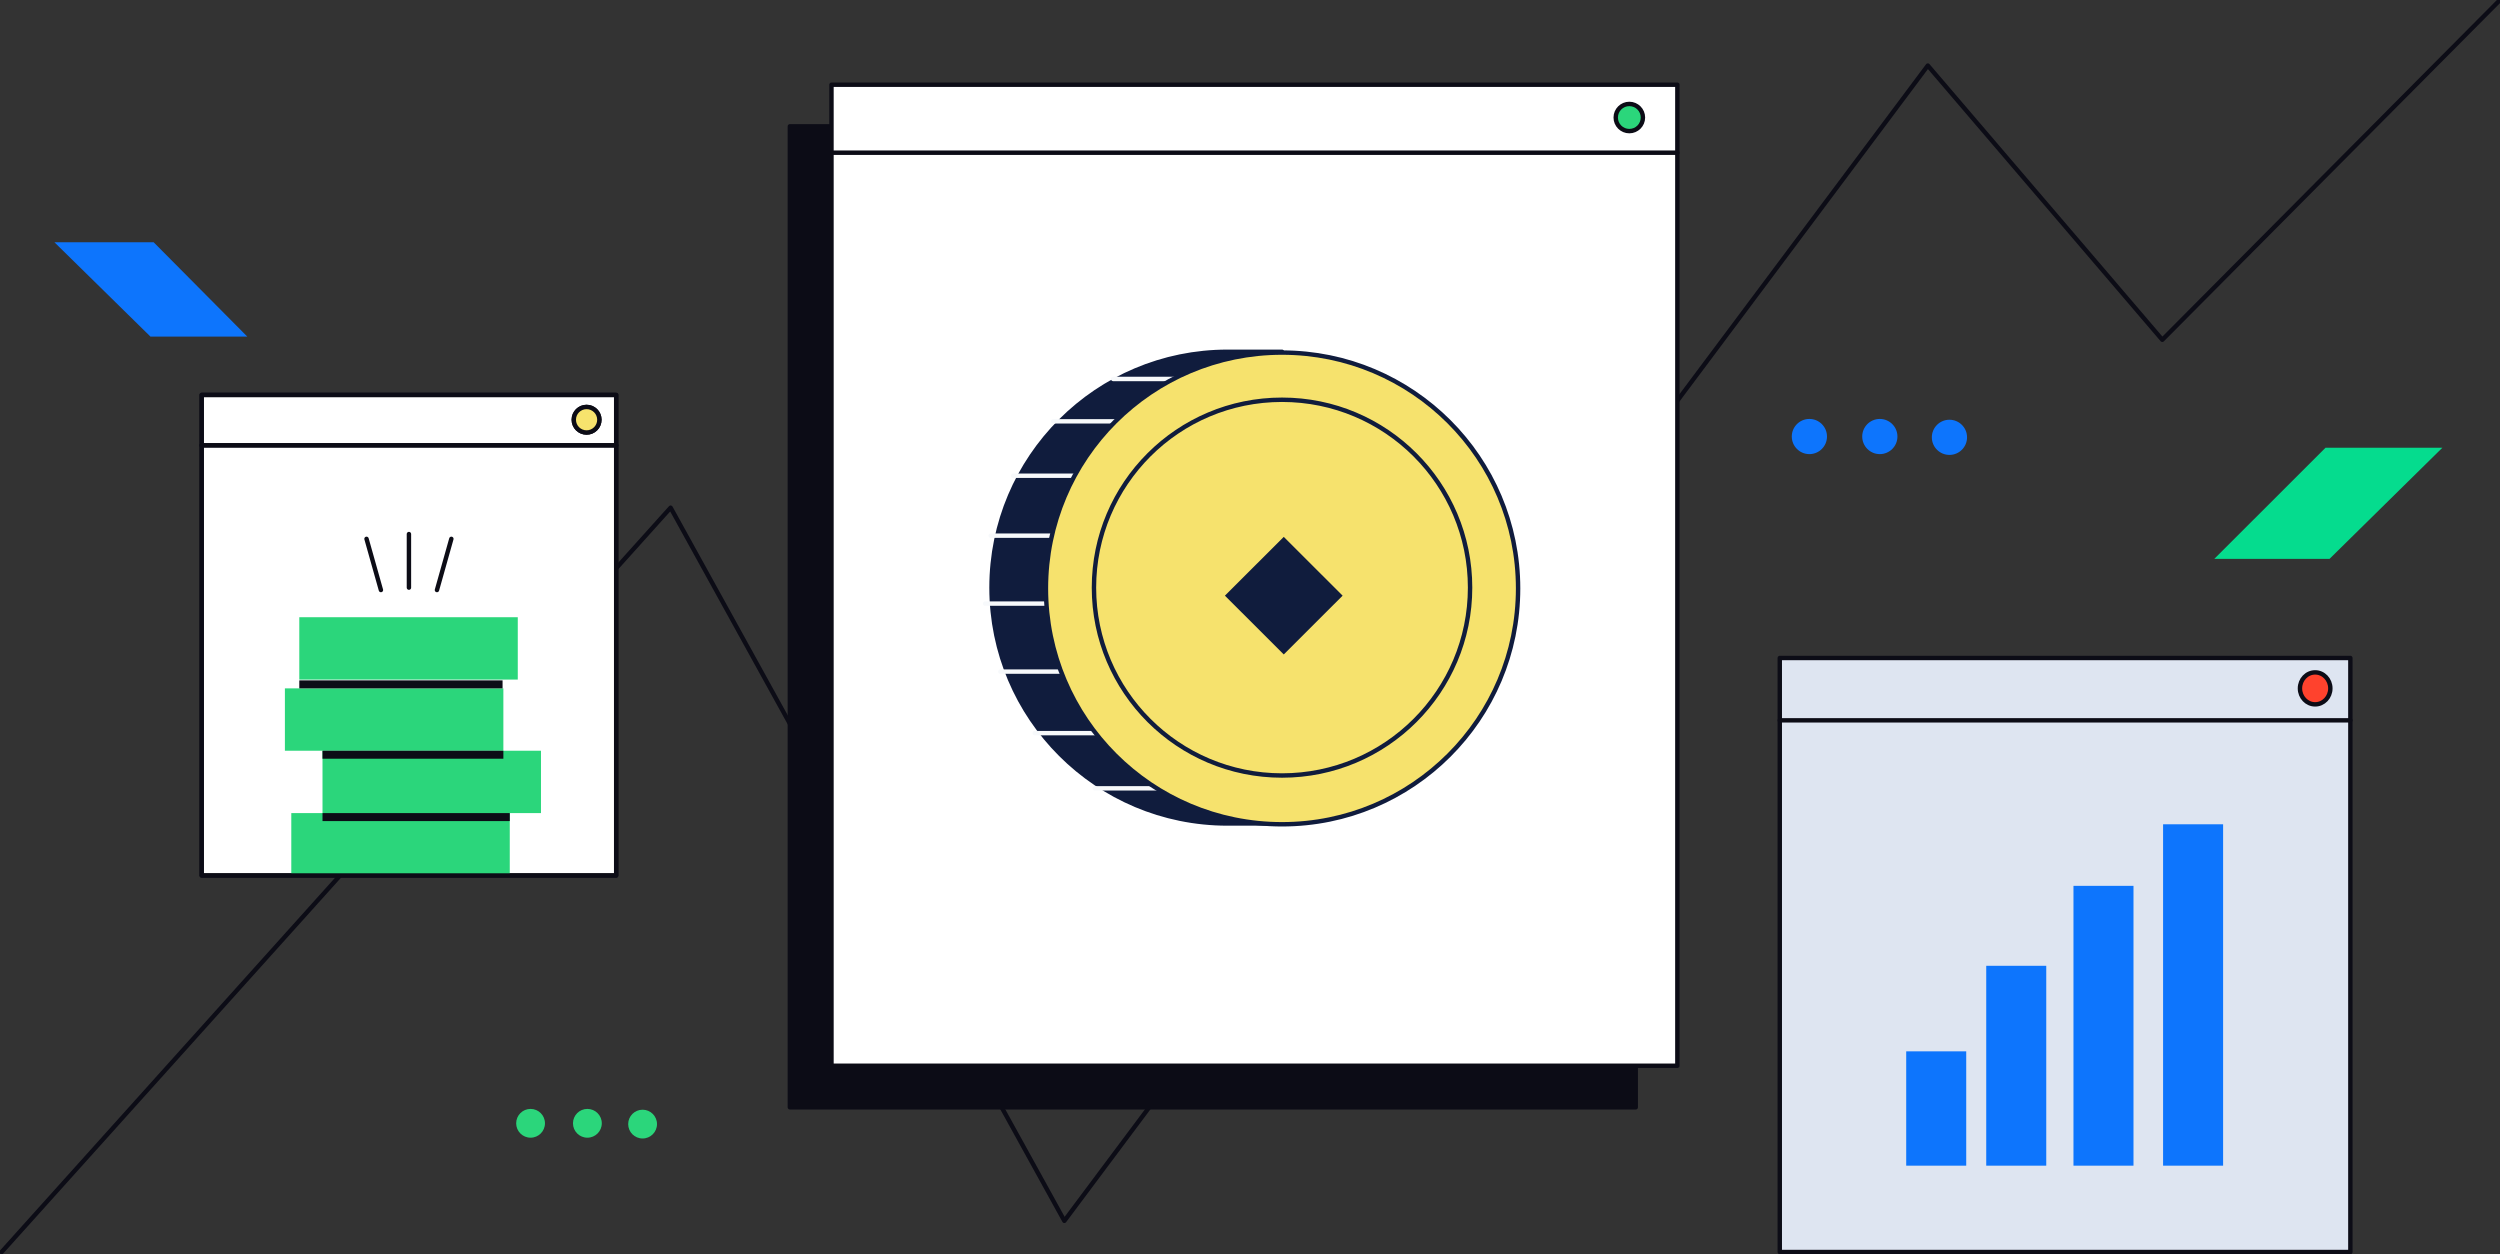 <svg width="283" height="142" viewBox="0 0 283 142" fill="none" xmlns="http://www.w3.org/2000/svg">
<rect x="0" y="0" width="283" height="142" fill="#333333" stroke="none"/>
<g clip-path="url(#clip0_4728_297580)">
<path d="M0.182 141.729L75.914 57.47L120.484 138.199L218.229 7.421L244.772 38.464L282.819 0.181" stroke="#0C0C16" stroke-width="0.5" stroke-miterlimit="10" stroke-linecap="round" stroke-linejoin="round"/>
<path d="M185.165 14.3H89.412V125.347H185.165V14.3Z" fill="#0C0C16" stroke="#0C0C16" stroke-width="0.5" stroke-miterlimit="10" stroke-linecap="round" stroke-linejoin="round"/>
<path d="M189.876 9.593H94.123V120.641H189.876V9.593Z" fill="white" stroke="#0C0C16" stroke-width="0.5" stroke-miterlimit="10" stroke-linecap="round" stroke-linejoin="round"/>
<path d="M184.44 14.843C185.291 14.843 185.98 14.154 185.98 13.304C185.98 12.454 185.291 11.765 184.44 11.765C183.59 11.765 182.9 12.454 182.9 13.304C182.9 14.154 183.59 14.843 184.44 14.843Z" fill="#2BD67B" stroke="#0C0C16" stroke-width="0.5" stroke-miterlimit="10" stroke-linecap="round" stroke-linejoin="round"/>
<path d="M94.123 17.286H189.876" stroke="#0C0C16" stroke-width="0.5" stroke-miterlimit="10" stroke-linecap="round" stroke-linejoin="round"/>
<path d="M204.823 51.406C205.924 51.406 206.816 50.514 206.816 49.415C206.816 48.315 205.924 47.424 204.823 47.424C203.722 47.424 202.83 48.315 202.83 49.415C202.83 50.514 203.722 51.406 204.823 51.406Z" fill="#0D75FD"/>
<path d="M212.796 51.406C213.896 51.406 214.789 50.514 214.789 49.415C214.789 48.315 213.896 47.424 212.796 47.424C211.695 47.424 210.803 48.315 210.803 49.415C210.803 50.514 211.695 51.406 212.796 51.406Z" fill="#0D75FD"/>
<path d="M220.677 51.496C221.777 51.496 222.67 50.605 222.67 49.505C222.67 48.406 221.777 47.514 220.677 47.514C219.576 47.514 218.684 48.406 218.684 49.505C218.684 50.605 219.576 51.496 220.677 51.496Z" fill="#0D75FD"/>
<path d="M60.06 128.787C60.961 128.787 61.691 128.057 61.691 127.158C61.691 126.258 60.961 125.528 60.06 125.528C59.16 125.528 58.43 126.258 58.43 127.158C58.43 128.057 59.16 128.787 60.06 128.787Z" fill="#2BD67B"/>
<path d="M66.492 128.787C67.392 128.787 68.123 128.057 68.123 127.158C68.123 126.258 67.392 125.528 66.492 125.528C65.591 125.528 64.861 126.258 64.861 127.158C64.861 128.057 65.591 128.787 66.492 128.787Z" fill="#2BD67B"/>
<path d="M72.742 128.877C73.642 128.877 74.373 128.148 74.373 127.248C74.373 126.348 73.642 125.619 72.742 125.619C71.841 125.619 71.111 126.348 71.111 127.248C71.111 128.148 71.841 128.877 72.742 128.877Z" fill="#2BD67B"/>
<path d="M276.478 50.682H263.252L250.66 63.262H263.705L276.478 50.682Z" fill="#05DC8E"/>
<path d="M266.061 74.484H201.471V141.728H266.061V74.484Z" fill="#DEE5F1" stroke="#0C0C16" stroke-width="0.5" stroke-miterlimit="10" stroke-linecap="round" stroke-linejoin="round"/>
<path d="M262.075 79.734C263.025 79.734 263.796 78.923 263.796 77.924C263.796 76.924 263.025 76.113 262.075 76.113C261.124 76.113 260.354 76.924 260.354 77.924C260.354 78.923 261.124 79.734 262.075 79.734Z" fill="#FF422D" stroke="#0C0C16" stroke-width="0.5" stroke-miterlimit="10" stroke-linecap="round" stroke-linejoin="round"/>
<path d="M201.471 81.544H266.061" stroke="#0C0C16" stroke-width="0.5" stroke-miterlimit="10" stroke-linecap="round" stroke-linejoin="round"/>
<path d="M231.636 109.328H224.842V131.954H231.636V109.328Z" fill="#0D75FD"/>
<path d="M222.577 119.012H215.783V131.954H222.577V119.012Z" fill="#0D75FD"/>
<path d="M241.511 100.278H234.717V131.954H241.511V100.278Z" fill="#0D75FD"/>
<path d="M251.656 93.309H244.861V131.954H251.656V93.309Z" fill="#0D75FD"/>
<path d="M145.124 39.822H138.964C124.198 39.822 112.24 51.768 112.24 66.52C112.24 81.272 124.198 93.219 138.964 93.219H145.124" fill="#101C3D"/>
<path d="M145.124 39.822H138.964C124.198 39.822 112.24 51.768 112.24 66.52C112.24 81.272 124.198 93.219 138.964 93.219H145.124" stroke="#101C3D" stroke-width="0.5" stroke-miterlimit="10" stroke-linecap="round" stroke-linejoin="round"/>
<path d="M131.082 89.237H123.926" stroke="#F7F9FB" stroke-width="0.5" stroke-miterlimit="10" stroke-linecap="round" stroke-linejoin="round"/>
<path d="M124.833 82.992H117.133" stroke="#F7F9FB" stroke-width="0.5" stroke-miterlimit="10" stroke-linecap="round" stroke-linejoin="round"/>
<path d="M120.302 76.023H113.236" stroke="#F7F9FB" stroke-width="0.5" stroke-miterlimit="10" stroke-linecap="round" stroke-linejoin="round"/>
<path d="M119.216 68.33H111.516" stroke="#F7F9FB" stroke-width="0.5" stroke-miterlimit="10" stroke-linecap="round" stroke-linejoin="round"/>
<path d="M119.216 60.637H112.15" stroke="#F7F9FB" stroke-width="0.5" stroke-miterlimit="10" stroke-linecap="round" stroke-linejoin="round"/>
<path d="M133.982 42.899H126.01" stroke="#F7F9FB" stroke-width="0.5" stroke-miterlimit="10" stroke-linecap="round" stroke-linejoin="round"/>
<path d="M127.821 47.695H119.215" stroke="#F7F9FB" stroke-width="0.5" stroke-miterlimit="10" stroke-linecap="round" stroke-linejoin="round"/>
<path d="M121.933 53.85H114.686" stroke="#F7F9FB" stroke-width="0.5" stroke-miterlimit="10" stroke-linecap="round" stroke-linejoin="round"/>
<path d="M145.124 93.309C159.883 93.309 171.848 81.356 171.848 66.611C171.848 51.865 159.883 39.912 145.124 39.912C130.365 39.912 118.4 51.865 118.4 66.611C118.4 81.356 130.365 93.309 145.124 93.309Z" fill="#F6E26D" stroke="#101C3D" stroke-width="0.5" stroke-miterlimit="10" stroke-linecap="round" stroke-linejoin="round"/>
<path d="M145.124 87.788C156.882 87.788 166.413 78.266 166.413 66.52C166.413 54.774 156.882 45.252 145.124 45.252C133.367 45.252 123.836 54.774 123.836 66.52C123.836 78.266 133.367 87.788 145.124 87.788Z" fill="#F6E26D" stroke="#101C3D" stroke-width="0.5" stroke-miterlimit="10" stroke-linecap="round" stroke-linejoin="round"/>
<path d="M145.322 60.773L138.66 67.429L145.322 74.084L151.984 67.429L145.322 60.773Z" fill="#101C3D"/>
<path d="M6.16 27.423H17.393L27.992 38.102H17.031L6.16 27.423Z" fill="#0D75FD"/>
<path d="M69.753 44.709H22.828V99.101H69.753V44.709Z" fill="white" stroke="#0C0C16" stroke-width="0.5" stroke-miterlimit="10" stroke-linecap="round" stroke-linejoin="round"/>
<path d="M66.401 48.962C67.201 48.962 67.85 48.314 67.85 47.514C67.85 46.715 67.201 46.066 66.401 46.066C65.6 46.066 64.951 46.715 64.951 47.514C64.951 48.314 65.6 48.962 66.401 48.962Z" stroke="#0C0C16" stroke-width="0.5" stroke-miterlimit="10" stroke-linecap="round" stroke-linejoin="round"/>
<path d="M22.828 50.41H69.753" stroke="#0C0C16" stroke-width="0.5" stroke-miterlimit="10" stroke-linecap="round" stroke-linejoin="round"/>
<path d="M46.291 60.456V66.52" stroke="#0C0C16" stroke-width="0.5" stroke-miterlimit="10" stroke-linecap="round" stroke-linejoin="round"/>
<path d="M51.093 60.999L49.463 66.791" stroke="#0C0C16" stroke-width="0.5" stroke-miterlimit="10" stroke-linecap="round" stroke-linejoin="round"/>
<path d="M41.49 60.999L43.121 66.791" stroke="#0C0C16" stroke-width="0.5" stroke-miterlimit="10" stroke-linecap="round" stroke-linejoin="round"/>
<path d="M57.705 92.042H32.975V99.101H57.705V92.042Z" fill="#2BD67B"/>
<path d="M61.239 84.983H36.508V92.042H61.239V84.983Z" fill="#2BD67B"/>
<path d="M56.981 77.924H32.25V84.983H56.981V77.924Z" fill="#2BD67B"/>
<path d="M57.706 92.042H36.508V92.947H57.706V92.042Z" fill="#0C0C16"/>
<path d="M56.981 84.983H36.508V85.888H56.981V84.983Z" fill="#0C0C16"/>
<path d="M58.612 69.869H33.881V76.928H58.612V69.869Z" fill="#2BD67B"/>
<path d="M56.891 77.019H33.881V77.924H56.891V77.019Z" fill="#0C0C16"/>
<path d="M69.753 44.709H22.828V99.101H69.753V44.709Z" stroke="#0C0C16" stroke-width="0.5" stroke-miterlimit="10" stroke-linecap="round" stroke-linejoin="round"/>
<path d="M66.401 48.962C67.201 48.962 67.85 48.314 67.85 47.514C67.85 46.715 67.201 46.066 66.401 46.066C65.6 46.066 64.951 46.715 64.951 47.514C64.951 48.314 65.6 48.962 66.401 48.962Z" fill="#F7E36D" stroke="#0C0C16" stroke-width="0.5" stroke-miterlimit="10" stroke-linecap="round" stroke-linejoin="round"/>
<path d="M22.828 50.41H69.753" stroke="#0C0C16" stroke-width="0.5" stroke-miterlimit="10" stroke-linecap="round" stroke-linejoin="round"/>
</g>
<defs>
<clipPath id="clip0_4728_297580">
<rect width="283" height="142" fill="white"/>
</clipPath>
</defs>
</svg>
